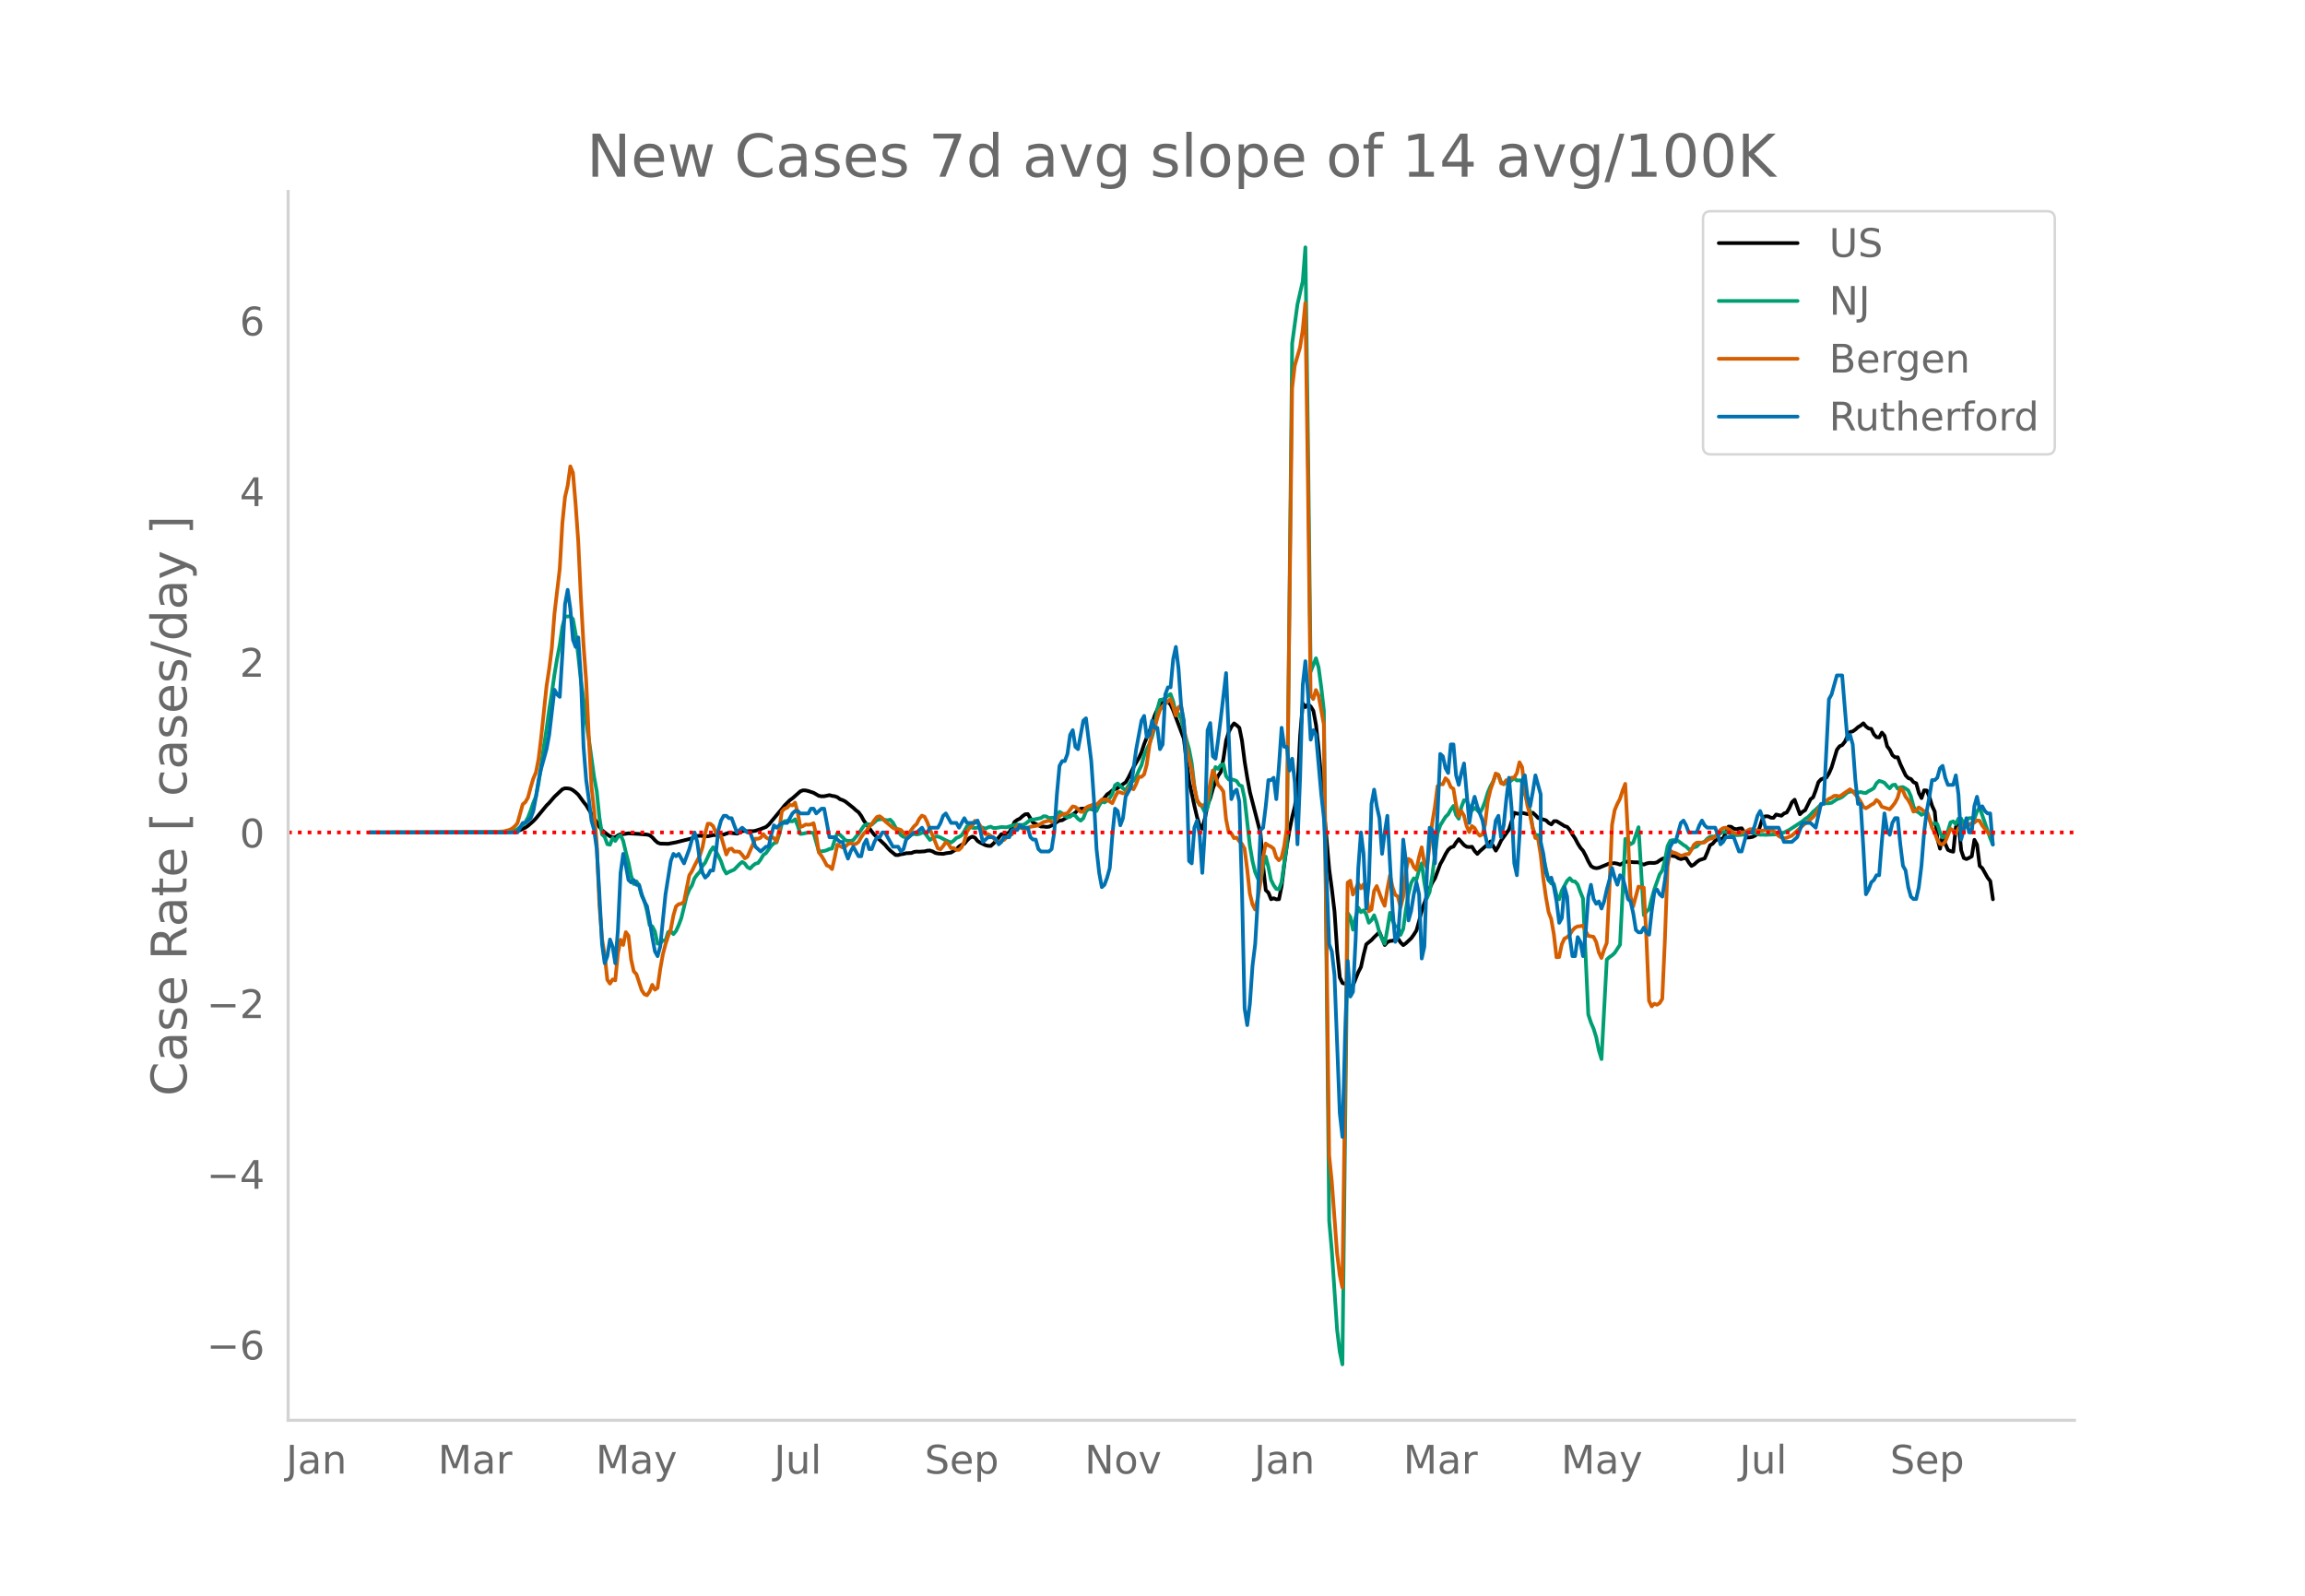 <svg height="864" viewBox="0 0 936 648" width="1248" xmlns="http://www.w3.org/2000/svg" xmlns:xlink="http://www.w3.org/1999/xlink"><defs><style>*{stroke-linecap:butt;stroke-linejoin:round}</style></defs><g id="figure_1"><path d="M0 648h936V0H0z" style="fill:#fff" id="patch_1"/><g id="axes_1"><path d="M117 576.72h725.4V77.76H117z" style="fill:none" id="patch_2"/><path clip-path="url(#p7d89f81ee7)" d="m149.973 338.045 53.701-.139 5.37-.325 1.074-.177 1.074-.31 2.149-1.038 1.074-.725 2.148-1.897 1.074-1.119 4.296-5.229 1.074-1.062 2.148-2.495 3.222-3.033 1.074-.4 1.074.044 1.074.176 1.074.566 1.074.823 1.074.998 2.148 2.955 1.074 1.327 2.148 3.54 2.148 3.374 1.074 1.848 1.074 1.415 2.148 1.7 1.074.705 1.075.48 1.074-.067 1.074-.726 1.074-.499 1.074-.044 2.148-.325 4.296.258 3.222.263 1.074.263 1.074.84 1.074 1.195 1.074.96 1.074.398 3.222.08 3.222-.612 6.444-1.597 2.148-.997 1.075-.05 3.222.207 2.148-.47 2.148-.125 1.074-.137 1.074.02 2.148-.757 3.222.398 1.074-.392 1.074-.647 1.074-.045 1.074.122 1.074-.086 1.074.053 1.074-.178 2.148-.703 2.148-.845 1.074-.907 5.37-6.441 1.074-1.367 2.149-2.144 1.074-.774 3.222-2.853 1.074-.393 1.074.053 1.074.243 2.148.719 2.148 1.24 1.074.172 1.074-.019 2.148-.46 1.074.319 1.074.144 1.074.405 1.074.803 1.074.365 1.074.554 3.222 2.57 1.074.996 1.074.8 1.074 1.481 1.074 1.942 3.222 4.464 1.074 1.292 4.297 4.07 1.074 1.277 1.074 1.088 2.148 1.763 1.074.01 1.074-.331 1.074-.128 1.074-.295 2.148-.08 1.074-.442 1.074-.136 1.074.047 2.148-.147 1.074-.28 1.074-.047 1.074.358 1.074.625 1.074.232 2.148.15 1.074-.259 2.148-.298 2.148-1.33 1.074-1.117 1.074-.72 1.075-.389 1.074-1.336 1.074-1.042 1.074-.524 1.074.422 1.074 1.36 1.074.672 2.148 1.041 1.074.259 1.074.026 1.074-.964 1.074-1.133 2.148-2.667 2.148-.166 1.074-.62 1.074-1.93 1.074-2.299 1.074-.79 1.074-.518 1.074-.995 1.074-.768 1.074-.088 2.148 3.502 3.222 1.573 1.074-.003 1.074.155 1.074-.094 2.149-.95 1.074-1.01 1.074-.526 1.074-.144 2.148-1.279 1.074-.453 1.074-.623 1.074-.758 1.074-1.092 1.074-.46 1.074-.073 2.148.156 1.074-.025 1.074.364 1.074-.499 1.074-1.691 2.148-2.681 1.074-1.393 1.074-.704 1.074-.936 2.148-.928 2.148-1.574 1.074-.742 1.074-1.812 2.148-4.403 2.149-3.627 1.074-2.404 1.074-3.274 1.074-2.731 1.074-2.366 2.148-6.596 1.074-2.411 1.074-1.834 1.074-1.11 1.074-.38 1.074.195 1.074 1.208 1.074 2.392 4.296 11.394 2.148 17.336 2.148 9.987 1.074 4.553 1.074 3.425 1.074 1.311 1.074-4.42 1.074-5.337 1.074-2.67 1.074-3.856 1.074-2.909 1.074-2.32 1.074-1.588 1.074-5.507 1.075-7.228 1.074-3.475 1.074-2.118 1.074-1.363 1.074.787 1.074.991 1.074 5.265 1.074 8.463 1.074 6.614 1.074 5.82 4.296 16.67 1.074 13.526 1.074 9.604 1.074 1.022 1.074 2.64 1.074-.382 1.074.43 1.074-.06 1.074-5.423 1.074-8.835 1.074-7.67 1.074-6.259 1.074-5.262 1.074-4.287 1.074-7.412 1.074-21.401 1.074-12.99 1.074 1.525 1.074-1.15 1.074.94 1.075 1.738 1.074 5.718 1.074 9.996 4.296 48.751 1.074 7.966 1.074 9.114 1.074 16.17 1.074 10.58 1.074 2.236 1.074.322 1.074-.522 1.074 1.85 1.074-.723 2.148-5.39 1.074-2.043 1.074-4.998 1.074-4.208 2.148-1.76 1.074-1.167 2.148-2.043 2.148 5.241 1.074-1.182 1.074-.476 1.074-.074 1.074-.587 1.074-.334 1.075 1.648 1.074 1.048 1.074-.77 2.148-2.028 1.074-1.477 1.074-1.715 1.074-3.824 1.074-4.272 3.222-9 1.074-2.34 1.074-1.749 2.148-5.747 1.074-1.875 1.074-2.18 1.074-1.738 1.074-.96 1.074-.356 1.074-1.69 1.074-1.32 2.148 2.424 1.074.69 1.074.098 1.074-.12 1.074 1.745 1.074 1.168 1.074-1.143 2.148-1.873 2.149-2.049 2.148 3.745 1.074-1.796 1.074-2.313 3.222-4.49 2.148-6.787 1.074.315 1.074.146 1.074-.411 2.148.491 2.148-.55 1.074.985 1.074 1.142 3.222.949 1.074 1.07 1.074.582 1.074-1.319 1.074.012 3.222 1.993 1.074.346 1.074 1.269 1.074 1.855 1.075 1.57 1.074 2.061 1.074 1.702 1.074 1.239 1.074 2.005 1.074 2.303 1.074 1.877 1.074.659 1.074.211 1.074-.168 4.296-1.772 2.148-.098 1.074.223 1.074.387 2.148-1.175 1.074-.037 2.148.216 2.148.038 1.074.626 1.074.281 1.074-.44 1.074-.24 2.148.025 1.074-.275 1.074-.784 1.074-.63 1.075-.308 1.074-.604 1.074-.372 2.148.315 1.074.746 1.074.37 1.074-.327 1.074-.038 1.074 1.805 1.074 1.316 1.074-.587 1.074-1.012 1.074-.763 2.148-.715 1.074-2.479 1.074-2.822 1.074-.643 1.074-1.246 1.074-.74 1.074.095 1.074-.266 2.148-4.788 1.074.055 1.074.79 1.074.213 1.074-.274 1.074-.108 1.074 1.745 1.074 2.003 1.074-.042 1.075-.184 1.074-.502 1.074-.726 2.148-6.764 1.074-.404 1.074.03 1.074.545 1.074.066 1.074-1.351 2.148.496 1.074-.926 1.074-.386 1.074-1.814 1.074-2.372 1.074-1.014 2.148 5.907 1.074-1.018 1.074-.654 2.148-4.414 1.074-.823 1.074-2.839 1.074-3.294 1.074-1.148 1.074-.408 1.074-.285 1.074-1.72 1.074-2.484 2.148-7.115 1.075-1.408 1.074-.485 1.074-1.34 1.074-2.35 1.074-1.617 1.074-.261 1.074-.756 1.074-.976 1.074-.627 1.074-.915 1.074 1.31 1.074.8 1.074.162 1.074 2.242 1.074 1.13 1.074.093 1.074-1.962 1.074 1.27 1.074 4.29 1.074 1.4 1.074 2.214 1.074.878 1.074-.04 1.074 2.817 2.148 4.553 1.074 1.112 1.074.348 1.074 1.324 1.074.43 1.074 3.918 1.074 2.084 1.074-3.171 1.075.112 1.074 2.68 1.074 3.525 1.074 2.331 1.074 11.02 1.074 4.046 1.074-5.487 1.074 3.57 1.074 2.402 1.074.51 1.074.238 1.074-10.094 1.074-1.903 1.074 11.45 1.074 3.107 1.074.431 1.074-.488 1.074-.623 1.074-6.715 1.074 1.999 1.074 8.594 1.074.961 2.148 3.83 1.074 1.364 1.074 7.4h0" style="fill:none;stroke:#000;stroke-linecap:round;stroke-width:1.5" id="line2d_1"/><path clip-path="url(#p7d89f81ee7)" d="m149.973 338.04 53.701-.098 3.222-.227 1.074-.187 1.074-.32 1.074-.474 2.148-1.772 1.075-1.1 1.074-1.927 1.074-2.787 1.074-3.15 1.074-2.579 1.074-5.418 2.148-14.994 1.074-6.961 1.074-7.783 1.074-6.744 1.074-7.607 1.074-6.45 1.074-5.523 1.074-7.427 1.074-4.138 2.148-.113 1.074 1.152 1.074 6.005 1.074 8.844 1.074 10.066 1.074 7.745 1.074 9.031 1.074 6.939 2.148 15.472 1.074 5.834 1.074 10.564 1.074 6.92 1.074.998 1.074 2.964 1.074.229 1.075-2.771 1.074 1.228 1.074-1.674 1.074-.709 1.074 2.365 1.074 4.64 1.074 4.144 1.074 5.35 1.074 3.367 1.074-1.1 1.074 1.713 1.074 4.112 1.074 2.152 1.074 4.116 1.074 5.699 1.074.51 1.074 2.081 1.074 4.945 1.074-.058 1.074-1.254 1.074.046 1.074-3.434 1.074-.37 1.074 1.186 1.074-1.272 1.074-2.394 1.074-2.86 2.148-8.862 1.074-2.661 1.074-1.716 1.074-2.95 1.074-1.453 1.075-1.133 1.074-2.353 1.074-1.34 2.148-4.659 1.074-1.622 1.074 1.529 1.074 1.946 1.074 2.251 1.074 3.114 1.074 1.837 1.074-.643 2.148-.95 2.148-2.237 1.074-.882 1.074.689 1.074 1.463 1.074.551 1.074-1.138 1.074-.842 1.074-.273 1.074-1.447 1.074-1.837 1.074-.733 2.148-2.967 1.074-1.026 1.074-.354 1.074-3.185 1.074-4.385 1.074-1.043 1.075-.125 2.148.19 1.074-.851 1.074 2.56 1.074 3.394 1.074-.124 2.148-.456 2.148.14 2.148 7.61 2.148-.24 1.074-.332 1.074-.494 1.074-.169 1.074-3.493 1.074-2.815 1.074.749 1.074.995 1.074 1.18 1.074.27 1.074.035 1.074-.342 2.148-2.588 2.148-3.177 1.074-.633 1.074-.034 1.074.154 2.149-1.94 1.074-.218 1.074-.09 1.074.335 1.074.125 1.074-.229 1.074 1.169 1.074 1.968 2.148 3.09 1.074.75 1.074.157 2.148-1.276 1.074-.063 1.074.185 1.074-.184 1.074-.503 1.074.05 2.148 2.868 2.148-1.326 1.074-.061 1.074.394 2.148 1.166 2.148.894 1.074-.764 1.074-1.083 1.074-.42 1.074-.683 1.075-1.65 1.074-1.987 1.074-.19 1.074.776 1.074.09 2.148-.252 1.074.114 1.074.406 1.074-.52 1.074-.292 1.074.555 1.074-.018 2.148-.364 2.148.091 3.222-.997 1.074-.08 2.148.138 1.074-.4 2.148-1.688 1.074-.072 3.222-.673 1.074-.724 1.074.085 1.074.665 1.075-.153 1.074.068 1.074-.94 1.074-1.499 1.074.613 1.074.98 1.074.655 1.074-.24 1.074-.913 1.074.492 1.074 1.242 1.074.744 1.074-.933 1.074-2.721 1.074-1.19 1.074-.233 1.074.404 1.074.762 1.074-2.325 1.074-1.566 1.074.408 1.074-.729 1.074-1.015 1.074-1.841 1.074-3.386 1.074-.737 2.148 2.005 1.074.784 2.148-3.507 1.074-.34 1.074-1.62 1.075-2.549 1.074-2.153 1.074-3.902 1.074-2.54 1.074-2.237 1.074-2.88 1.074-3.985 1.074-7.182 1.074-3.822 1.074-.16 1.074-.574 1.074-.983 1.074-.641 1.074 2.944 1.074 4.703 1.074.335 1.074 2.054 1.074 4.62 2.148 7.687 1.074 5.544 1.074 9.3 1.074 6.38 1.074.936 1.074 1.32 1.074 2.22 1.074-1.93 1.074-5.065 1.074-7.897 1.074-3.527 1.074.733 1.074-1.545 1.074-.38 1.075 4.869 1.074 1.391 1.074-.072 1.074.241 1.074.428 1.074 1.686 1.074.38 1.074 4.99 2.148 19.177 1.074 6.31 1.074 4.445 1.074 2.557 1.074 1.852 1.074-6.567 1.074-4.118 1.074 4.154 1.074 5.257 1.074 2.185 1.074 1.523 1.074.143 1.074-2.89 2.148-15.22 2.148-203.525 2.148-15.837 2.148-9.43 1.074-13.781 1.074 80.61 1.074 91.681 2.149-5.42 1.074 3.734 1.074 8.004 1.074 9.523 2.148 207.19 1.074 12.22 2.148 32.07 1.074 8.83 1.074 5.158 2.148-183.279 1.074 1.648 1.074 5.116 1.074-5.03 1.074-3.941 1.074 1.863 1.074-.76 1.074 1.614 1.074 3.437 1.074-1.049 1.074-1.978 1.074 2.997 1.074 3.991 1.074 2.66 1.074 1.923 1.074-5.904 1.074-6.682 1.074 3.21 1.074 2.311 1.074.118 1.075 3.32 1.074-2.377 1.074-7.803 1.074-6.598 1.074-4.278 1.074-1.905 1.074.59 1.074-4.045 1.074-2.61 1.074 7.867 1.074 6.206 1.074-2.49 1.074-6.626 2.148-17.138 1.074-3.243 2.148-3.465 1.074-1.021 1.074-1.953 1.074-1.46 1.074 3.637 1.074 1.557 1.074-4.751 1.074-2.781 1.074-.034 1.074 2.82 1.074 1.356 1.074-1.011 1.074.922 1.074 1.146 1.074-1.998 1.074-2.761 1.075-3.587 1.074-2.494 1.074-1.915 1.074-2.812 1.074.101 1.074 2.884 1.074.916 1.074-.6 1.074-.176 2.148-1.724 1.074.967 1.074-.081 1.074.477 1.074 4.994 2.148 7.258 1.074 6.7 1.074 2.902 1.074-.082 4.296 18.367 1.074 1.3 1.074.155 1.074 4.634 1.074 1.632 1.074-3.587 2.148-3.927 1.074-1.081 1.074 1.224 1.075.145 1.074 1.24 1.074 2.994 1.074 2.655 2.148 47.103 1.074 3.27 1.074 2.505 1.074 3.457 1.074 5.339 1.074 3.533 2.148-40.405 1.074-.997 1.074-.723 1.074-1.023 2.148-3.29 2.148-42.96 1.074.811 1.074 1.35 1.074-.665 2.148-6.248 2.148 35.737 1.074-1.481 1.074-1.003 1.074-4.345 1.074-3.762 2.148-6.048 1.074-1.536 1.075-4.342 1.074-5.597 1.074-2.142 1.074-.276 2.148.378 2.148 1.614 1.074.65 1.074 1.09 1.074-.137 1.074-.602 1.074-.374 1.074-1.095 1.074-.503 1.074-.374 1.074-1.185 1.074-.758 1.074-.133 1.074.037 1.074-.424 1.074-1.007 1.074-.458 1.074.052 2.148.695 2.148.563 2.148-.131 1.074-.15 1.074-.477 1.074-.29 1.075.017 1.074.157 1.074.466 1.074.243 1.074-.038 1.074.074 4.296-.205 1.074-.363 2.148-.36 2.148-1.085 5.37-3.503 1.074-.931 1.074-.68 1.074-1.038 1.074-1.214 1.074-.862 2.148-2.055 1.074-.374 1.074-.153 1.074-.014 1.074-.187 2.148-1.42 1.075-.391 1.074-.538 2.148-1.853 1.074-.342 1.074-.074 2.148.482 1.074-.235 1.074.304 1.074.092 1.074-.77 1.074-.526 1.074-.687 1.074-1.974 1.074-.95 1.074.281 1.074.48 1.074 1.23 1.074 1.019 1.074-1.29 1.074-.21 1.074 1.647 1.074-.541 1.074-.114 1.074.598 1.074.748 1.074 2.393 1.074 4.17 1.074 1.899 1.074.525 1.074.956 1.074-.514 1.075-.993 1.074 3.25 1.074 2.454 1.074-.812 1.074.377 1.074 3.358 1.074 2.052 1.074-.826 1.074-1.818 1.074-3.477 1.074-.404 1.074 1.109 1.074-2.236 1.074-.04 1.074 2.256 1.074-1.646 1.074-.76 1.074-.027 1.074.333 1.074-3.058 1.074-1.516 3.222 9.267 1.074 3.12 1.074 2.669h0" style="fill:none;stroke:#009e73;stroke-linecap:round;stroke-width:1.5" id="line2d_2"/><path clip-path="url(#p7d89f81ee7)" d="m149.973 338.04 47.257-.095 4.296-.133 3.222-.247 2.148-.588 1.074-.53 1.074-.93 1.074-1.233 2.148-7.7 1.075-.872 1.074-1.878 1.074-4.077 1.074-3.585 1.074-2.522 1.074-5.462 1.074-8.97 2.148-20.578 1.074-6.998 1.074-8.478 1.074-13.958 2.148-18.226 1.074-18.624 1.074-10.564 1.074-4.57 1.074-7.852 1.074 2.617 1.074 12.745 1.074 15.077 1.074 22.93 1.074 19.23 1.074 14.585 1.074 22.758 1.074 20.065 1.074 9.71 1.074 13.75 1.074 24.542 1.074 13.977 1.074 6.449 1.074 10.07 1.074 1.536 1.075-1.706 1.074.379 1.074-10.943 1.074-5.52 1.074 2.087 1.074-5.177 1.074 1.46 1.074 9.615 1.074 4.818 1.074 1.137 2.148 6.506 1.074 1.63 1.074.437 1.074-1.517 1.074-2.712 1.074 1.972 1.074-.74 1.074-7.548 1.074-6.03 1.074-4.116 1.074-3.3 1.074-2.826 1.074-5.614 1.074-3.66 1.074-.892 1.074-.19 1.074-.777 2.148-10.753 1.074-1.67 1.074-2.275 2.149-4.078 1.074-3.394 1.074-5.576 1.074-3.964 1.074.057 1.074.91 1.074 2.485 1.074 1.84 1.074-.285 2.148 7.491 1.074-2.124 1.074-.284 1.074 1.232 1.074-.038 1.074.152 1.074 1.195 1.074 1.441 1.074-.645 3.222-7.34 1.074.02 1.074-.417 1.074-1.442 1.074 1.328 1.074.607 1.074-.816 1.074.455 1.074 1.423 1.074-4.59 1.074-7.624 1.074-1.119 1.075-.398 1.074-1.176 1.074.228 1.074-1.12 1.074 4.06 1.074 5.84 1.074-.36 1.074-.664 1.074.095 1.074-.114 1.074-.512 1.074 4.855 1.074 7.018 1.074 1.384 1.074 1.82 1.074 2.05 1.074.473 1.074 1.043 1.074-4.646 1.074-5.273 2.148 1.138 1.074-.341 1.074-1.024 1.074-.398 1.074.379 1.074-.057 1.074-.797 1.074-1.877 1.074-1.555 1.074-1.1 1.074-1.67 1.074-1.023 1.074-1.612 1.075-1.328 1.074-.285 1.074.778 1.074 1.195 3.222 2.693 1.074.569 1.074-.019 1.074.322 2.148 2.2 1.074-.569 1.074-1.63 1.074-1.423 1.074-.986 1.074-2.143 1.074-1.233 1.074.474 1.074 2.124 1.074 2.997 1.074 2.37 2.148 5.33 1.074.398 1.074-1.29 1.074-1.63 1.074.777 1.074 1.65 1.074-.038 1.074.74 1.074-.02 1.074-1.024 1.075-2.294 1.074-3.926 1.074-1.707 1.074-.872 1.074-1.935 1.074.247 1.074 1.706 1.074 2.106 1.074 1.346 1.074.02 1.074.644 1.074.853 1.074 1.176 1.074.588 1.074-.664 1.074-.246 2.148-2.03 1.074-.208 1.074-1.935 1.074-1.479 2.148 1.005 1.074.171 2.148-.872 2.148-.36 1.074-.266 2.148-1.309 2.148-.607 1.075.455 1.074.19 2.148-2.465 1.074-.645 1.074-.285 1.074-.151 2.148-2.845 1.074.227 1.074.854 1.074 1.1 1.074-.02 1.074-1.63 1.074-.588 1.074-.342 1.074-.512 1.074.323 2.148-2.181 2.148-.114 1.074.891 1.074.664 1.074-2.446 1.074-2.03 1.074.076 1.074.398 1.074-.018 1.074-1.821 1.074-.607 1.074.815 1.074-2.143 1.075-2.882 1.074-.02 1.074-.948 1.074-3.944 1.074-7.606 1.074-5.5 1.074-1.687 1.074-4.21 1.074-3.244 1.074-1.555 3.222-2.902 1.074 3.035 1.074 3.66 1.074-3.319 1.074-.796 1.074 7.055 1.074 9.862 1.074 4.95 1.074 4.134 1.074 7.245 1.074 4.78 1.074 2.389 1.074.208 1.074-.17 1.074-2.428 1.074-6.145 1.074-5.443 1.074 2.295 1.074 3.566 1.074 1.119 1.074 1.574 1.075 11.113 1.074 5.425 1.074.398 1.074 1.953 1.074-.19 1.074 1.442 1.074 1.119 1.074 1.896 1.074 8.307 1.074 9.9 1.074 4.438 1.074 2.086 1.074-4.532 1.074-6.202 1.074-10.298 1.074-5.747 1.074.74 1.074.493 1.074.853 1.074 3.49 1.074 1.214 1.074-1.1 1.074-4.514 1.074-7.358 2.148-178.692 1.074-9.199 2.148-7.396 1.074-7.017 1.074-11.02 1.074 73.681 1.074 85.648 1.075 1.48 1.074-3.623 1.074 2.238 2.148 11.72 2.148 174.937 1.074 10.602 2.148 29.055 1.074 8.933 1.074 5.082 1.074-77.568 1.074-86.786 1.074-.815 1.074 5.651 2.148-4.532 1.074 1.991 1.074-1.593 1.074 3.622 1.074 7.302 1.074-.74 1.074-7.529 1.074-1.991 2.148 5.69 1.074 2.332 1.074-6.695 1.074-5.632 1.074 4.798 1.074 3.091 1.074.664 1.075 4.362 1.074-4.305 1.074-10.26 1.074-5.064 1.074.664 1.074 2.56 1.074 1.233 1.074-5.235 1.074-3.926 1.074 6.316 1.074 1.859 2.148-18.15 1.074-6.43 1.074-8.401 1.074-.873 1.074.095 1.074-2.484 1.074 1.043 1.074 2.56 1.074.683 1.074 6.486 1.074 4.647 1.074-2.049 1.074 1.783 1.074 4.21 1.074 2.504 1.074-2.447 1.074.797 1.074 1.915 1.074 1.214 1.074-.569 1.074-4.115 1.075-9.37 1.074-4.513 1.074-3.091 1.074-3.604 1.074.55 1.074 3.395 1.074.303 1.074-1.517 1.074.209 1.074-1.214 1.074-.076 1.074-1.783 1.074-4.419 1.074 2.01 1.074 9.313 1.074 6.24 1.074 3.906 1.074 5.235 1.074 4.02 1.074.228 1.074 6.486 1.074 9.654 1.074 7.624 1.074 6.087 1.074 2.864 1.074 6.183 1.074 9.312 1.074-.076 1.074-5.158 1.074-2.333 1.074-.55 1.074-1.024 1.074-1.707 1.075-1.138 1.074-.531 1.074-.095 1.074-.247 2.148 4.173 2.148.398 1.074 2.067 1.074 4.249 1.074 2.275 1.074-3.394 1.074-2.693 1.074-21.697 1.074-26.286 1.074-5.955 1.074-2.541 1.074-2.049 1.074-3.394 1.074-2.694 1.074 19.971 1.074 25.698 1.074 4.097 2.148-8.023 1.074.323 1.074.057 1.074 20.463 1.074 25.547 1.074 2.238 1.074-1.081 1.074.417 1.074-.664 1.074-1.726 1.075-23.934 1.074-29.852 1.074-6.41 1.074.702 1.074.284 2.148 1.081 1.074-.208 1.074-.418 1.074-.057 1.074-1.63 1.074-2.163 1.074-.815 1.074-.057 1.074.095 1.074-.17 1.074-.892 1.074-.588 1.074-.152 1.074-.702 2.148-2.712 1.074-.74 1.074-.189 1.074.588 1.074.872 1.074.55 1.074.38 1.074-.038 1.074-.436 1.074-.095 1.074-.474 1.074-.664 1.075-.057 2.148.55 1.074.095 1.074-.076 1.074-.247 3.222.266 1.074.967 1.074 1.195 1.074.588 1.074.322 1.074-.133 2.148-.91 3.222-2.977 2.148-1.935 1.074-.702 2.148-1.896 1.074-1.29 2.148-3.68 3.222-2.446 1.074-.474 1.074-.758 1.074-.038 1.075.322 4.296-2.94 1.074.797 2.148 2.503 1.074 1.631 1.074 2.106 1.074.663 1.074-.625 1.074-.76 1.074-.568 1.074-1.404 1.074.778 1.074 1.935 3.222 1.08 1.074-1.232 1.074-1.404 1.074-2.029 1.074-3.83 1.074.853 1.074 2.484 1.074 1.347 1.074 1.99 1.074 2.75 1.074-.435 1.074-1.271 1.074.683 1.074.91 1.075-.17 1.074 3.129 1.074 3.565 1.074 2.105 1.074 2.77 1.074 1.782 1.074.285 1.074-1.12 2.148-5.272 1.074.683 1.074 1.195 1.074-2.049 1.074-1.479 1.074 1.442 3.222-2.087 1.074-.17 1.074-.93 1.074.133 1.074 1.916 2.148 2.712 1.074 1.043 1.074-.02h0" style="fill:none;stroke:#d55e00;stroke-linecap:round;stroke-width:1.5" id="line2d_3"/><path clip-path="url(#p7d89f81ee7)" d="M149.973 338.04h60.145l2.148-3.864h1.075l2.148-1.932 1.074-2.898 1.074-5.796 1.074-6.761 1.074-4.83 2.148-7.727 1.074-5.796 2.148-18.353 1.074 1.932 1.074.966 1.074-17.387 1.074-20.285 1.074-5.795 1.074 7.727 1.074 12.557 1.074 2.898 1.074-3.864 1.074 16.421 1.074 28.013 1.074 13.523 1.074 7.727 1.074 8.694 1.074 3.863 1.074 7.728 1.074 18.353 1.074 20.285 1.074 7.727 1.074-2.898 1.074-6.761 1.075 2.897 1.074 6.762 1.074-13.523 1.074-23.183 1.074-7.727 1.074 4.83 1.074 5.795 1.074.966 1.074-.966 1.074 1.932h1.074l1.074 3.864 1.074 2.898 1.074 1.932 1.074 5.795 1.074 6.762 1.074 5.795 1.074 1.932 1.074-3.864 2.148-21.25 2.148-13.523 1.074-2.898 1.074.966 1.074-.966 2.148 3.864 2.148-5.796 1.074-3.864 1.074-2.898 1.074 3.864 1.075 7.728 1.074 4.83 1.074 1.931 1.074-.966 1.074-1.932h1.074l1.074-6.761 1.074-9.66 1.074-3.863 1.074-1.932h1.074l1.074.966h1.074l2.148 5.795 2.148-1.931 2.148 1.931h1.074l2.148 5.796 2.148 1.932 2.148-1.932h1.074l1.074-4.83 1.074-3.863 1.074.966 2.148-1.932h2.149l2.148-3.864 1.074-.966h1.074l1.074.966h3.222l1.074-1.932h1.074l1.074 1.932 2.148-1.932h1.074l2.148 11.591h2.148l2.148 1.932h1.074l1.074 3.864 1.074 2.898 1.074-2.898 1.074-1.932 2.148 3.864h1.074l1.074-4.83 1.074-1.932 1.074 3.864h1.074l1.074-2.898 1.075-1.932h1.074l1.074-1.932h1.074l3.222 5.796h2.148l1.074 1.932 1.074-.966 1.074-3.864 3.222-2.898h1.074l2.148-1.931 1.074 1.931h1.074l1.074-1.931h3.222l1.074-1.932 1.074-2.898 1.074-.966 2.148 3.864h2.148l1.074 1.932 2.149-3.864 1.074 1.932h3.222l1.074-.966 1.074 3.863 1.074 4.83 2.148-1.932h2.148l1.074.966 1.074 1.932 1.074-.966 1.074-1.932h2.148l1.074-2.898h2.148l1.074-1.931 1.074.966h2.148l1.074 3.863 1.074.966h1.074l1.074 3.864 1.074.966h3.222l1.075-.966 1.074-6.762 1.074-15.455 1.074-11.59 1.074-1.933h1.074l1.074-2.898 1.074-7.727 1.074-1.932 1.074 6.762 1.074.966 2.148-11.592 1.074-.966 2.148 17.387 1.074 15.455 1.074 20.285 1.074 9.66 1.074 5.795 1.074-.966 1.074-2.898 1.074-3.863 1.074-13.524 1.074-10.625 1.074.966 1.074 5.796 1.074-2.898 1.074-8.694 2.148-3.863 2.148-15.455 2.149-11.592 1.074-1.932 1.074 8.694 1.074-.966 1.074-5.796 1.074 2.898h1.074l1.074 8.694 1.074-1.932 1.074-20.285 1.074-2.898h1.074l1.074-11.591 1.074-4.83 1.074 8.694 1.074 15.455 1.074 5.795 1.074 20.285 1.074 36.706 1.074.966 1.074-14.49 1.074-2.897 1.074 5.795 1.074 15.455 1.074-17.387 1.074-40.569 1.074-2.898 1.074 13.523 1.074.966 1.074-7.727 1.074-8.694 2.149-18.352 2.148 51.194 1.074-2.898 1.074-.965 1.074 4.83 1.074 35.739 1.074 48.297 1.074 6.761 1.074-8.693 1.074-15.455 1.074-8.693 1.074-18.353 1.074-28.013 1.074-.965 1.074-8.694 1.074-10.625h1.074l1.074-.966 1.074 8.693 1.074-13.523 1.074-15.455 1.074 7.728h1.074l1.074 9.659 1.074-4.83 1.074 9.66 1.074 25.114 1.074-27.046 1.074-37.672 1.074-9.66 1.074 13.524 1.074 18.353 1.075-3.864 1.074 1.932 2.148 24.148 1.074 9.66 1.074 24.148 1.074 27.047 1.074 2.897 1.074 9.66 2.148 56.024 1.074 9.66 1.074-40.57 1.074-30.91 1.074 14.49 1.074-1.933 1.074-21.25 1.074-28.978 1.074-14.49 1.074 8.694 1.074 22.216 1.074-10.625 1.074-31.876 1.074-5.795 1.074 6.761 1.074 4.83 1.074 14.489 1.074-8.694 1.074-6.761 2.148 38.637 1.074 12.558 1.074-1.932 1.075-14.49 1.074-25.114 1.074 8.694 1.074 24.148 1.074-3.864 1.074-6.761 1.074-4.83 1.074 4.83 1.074 26.08 1.074-4.83 1.074-30.91 1.074-17.386 1.074.965 1.074 13.524 1.074-20.285 1.074-24.149 1.074.966 1.074 4.83 1.074 1.932 1.074-11.591h1.074l1.074 12.557 1.074 3.864 1.074-4.83 1.074-3.864 2.148 24.149 1.074-6.762 1.074-3.864 1.074 3.864 2.148 5.796 1.074 5.795 1.075 4.83h1.074l1.074-2.898 1.074-7.727 1.074-1.932 1.074 8.693 1.074-4.83 1.074-10.625 1.074-8.693 1.074 12.557 1.074 22.217 1.074 4.83 1.074-16.422 1.074-22.216 1.074-1.932 1.074 8.693 1.074 3.864 1.074-5.796 1.074-6.761 2.148 7.727v19.32l1.074 4.829 1.074 7.727 1.074 2.898 1.074-.966 1.074 3.864 1.074 5.796 1.074 8.693 1.074-1.932 1.074-12.557 1.074 3.864 1.074 16.42 1.074 7.728h1.075l1.074-7.727 1.074 1.932 1.074 5.795 1.074-9.66 1.074-14.488 1.074-4.83 1.074 5.796 1.074 1.932 1.074-.966 1.074 2.897 1.074-2.897 1.074-4.83 1.074-3.864 1.074-4.83 1.074 3.864 1.074 2.898 1.074-3.864 1.074.966 1.074 3.864 1.074 4.83 1.074.966 1.074 4.83 1.074 6.76 1.074.967h1.074l1.074-1.932 1.074 1.932 1.074.966 1.074-9.66 1.074-7.727 1.074-.966 1.074 1.932 1.074.966 1.075-6.762 1.074-8.693 1.074-4.83 1.074-1.932h1.074l2.148-7.727 1.074-.966 1.074 1.932 1.074 2.897h3.222l1.074-2.897 1.074-1.932 1.074 1.932 1.074.966h3.222l1.074 2.897 1.074 3.864 1.074-.966 1.074-1.932h3.222l2.148 5.796h1.074l2.148-7.728h2.149l1.074-2.897 1.074-3.864 1.074-1.932 1.074 2.898 1.074 3.864h5.37l2.148 5.795h3.222l2.148-1.932 2.148-5.795h3.222l2.148 1.932 2.148-9.66h1.074l2.148-42.501 1.074-1.932 2.148-7.728h2.149l2.148 26.08 1.074-1.931 1.074 3.864 1.074 14.489 1.074 9.66h1.074l1.074 17.386 1.074 19.319 1.074-1.932 1.074-2.898 1.074-.966 1.074-1.932h1.074l1.074-13.523 1.074-11.591 1.074 6.761 1.074 1.932 1.074-4.83 1.074-1.931h1.074l1.074 10.625 1.074 8.694 1.074 1.931 1.074 6.762 1.074 3.864 1.074.966h1.074l1.074-4.83 1.074-8.693 1.074-13.524 1.075-8.693 1.074-5.796 1.074-6.761h1.074l1.074-.966 1.074-3.864 1.074-.966 1.074 4.83 1.074 2.898h2.148l1.074-3.864 1.074 7.727 1.074 18.353 1.074-3.864 1.074-4.83 1.074 5.796h1.074l1.074-10.625 1.074-3.864 1.074 4.83 1.074-.966 1.074 1.932 1.074.966h1.074l1.074 12.557h0" style="fill:none;stroke:#0072b2;stroke-linecap:round;stroke-width:1.5" id="line2d_4"/><path clip-path="url(#p7d89f81ee7)" d="M117 338.04h725.4" style="fill:none;stroke:red;stroke-dasharray:1.5,2.475;stroke-dashoffset:0;stroke-width:1.5" id="line2d_5"/><path d="M117 576.72V77.76" style="fill:none;stroke:#d3d3d3;stroke-linecap:square;stroke-linejoin:miter;stroke-width:1.25" id="patch_3"/><path d="M117 576.72h725.4" style="fill:none;stroke:#d3d3d3;stroke-linecap:square;stroke-linejoin:miter;stroke-width:1.25" id="patch_4"/><g id="matplotlib.axis_1"><g id="xtick_1"><g style="fill:#696969" transform="matrix(.16 0 0 -.16 116.16 598.378)" id="text_1"><defs><path d="M9.813 72.906h9.859V5.078q0-13.187-5-19.14-5-5.954-16.094-5.954h-3.75v8.297h3.078q6.531 0 9.219 3.672Q9.813-4.39 9.813 5.078z" id="DejaVuSans-74"/><path d="M34.281 27.484q-10.89 0-15.093-2.484-4.204-2.484-4.204-8.5 0-4.781 3.157-7.594 3.156-2.797 8.562-2.797 7.485 0 12 5.297 4.516 5.297 4.516 14.078v2zm17.922 3.72V0H43.22v8.297Q40.14 3.328 35.547.953q-4.594-2.375-11.234-2.375-8.391 0-13.36 4.719Q6 8.016 6 15.922q0 9.219 6.172 13.906 6.187 4.688 18.437 4.688h12.61v.89q0 6.203-4.078 9.594-4.078 3.39-11.453 3.39-4.688 0-9.141-1.124-4.438-1.125-8.531-3.375v8.312q4.921 1.906 9.562 2.844 4.64.953 9.031.953 11.875 0 17.735-6.156 5.86-6.14 5.86-18.64z" id="DejaVuSans-97"/><path d="M54.89 33.016V0h-8.984v32.719q0 7.765-3.031 11.61-3.031 3.858-9.078 3.858-7.281 0-11.484-4.64-4.204-4.625-4.204-12.64V0H9.08v54.688h9.03v-8.5q3.235 4.937 7.594 7.374Q30.078 56 35.797 56q9.422 0 14.25-5.828 4.844-5.828 4.844-17.156z" id="DejaVuSans-110"/></defs><use xlink:href="#DejaVuSans-74"/><use x="29.492" xlink:href="#DejaVuSans-97"/><use x="90.771" xlink:href="#DejaVuSans-110"/></g></g><g id="xtick_2"><g style="fill:#696969" transform="matrix(.16 0 0 -.16 177.84 598.378)" id="text_2"><defs><path d="M9.813 72.906h14.703l18.593-49.61 18.703 49.61h14.704V0H66.89v64.016l-18.797-50h-9.907l-18.796 50V0H9.813z" id="DejaVuSans-77"/><path d="M41.11 46.297q-1.516.875-3.297 1.281Q36.03 48 33.89 48q-7.625 0-11.703-4.953-4.079-4.953-4.079-14.234V0H9.08v54.688h9.03v-8.5q2.844 4.984 7.375 7.39Q30.031 56 36.531 56q.922 0 2.047-.125 1.125-.11 2.484-.36z" id="DejaVuSans-114"/></defs><use xlink:href="#DejaVuSans-77"/><use x="86.279" xlink:href="#DejaVuSans-97"/><use x="147.559" xlink:href="#DejaVuSans-114"/></g></g><g id="xtick_3"><g style="fill:#696969" transform="matrix(.16 0 0 -.16 241.91 598.378)" id="text_3"><defs><path d="M32.172-5.078q-3.797-9.766-7.422-12.735-3.61-2.984-9.656-2.984H7.906v7.516h5.282q3.703 0 5.75 1.765Q21-9.766 23.483-3.219l1.61 4.094-22.11 53.813H12.5l17.094-42.766 17.093 42.766h9.516z" id="DejaVuSans-121"/></defs><use xlink:href="#DejaVuSans-77"/><use x="86.279" xlink:href="#DejaVuSans-97"/><use x="147.559" xlink:href="#DejaVuSans-121"/></g></g><g id="xtick_4"><g style="fill:#696969" transform="matrix(.16 0 0 -.16 314.313 598.378)" id="text_4"><defs><path d="M8.5 21.578v33.11h8.984V21.922q0-7.766 3.016-11.656 3.031-3.875 9.094-3.875 7.265 0 11.484 4.64 4.234 4.64 4.234 12.656v31h8.985V0h-8.984v8.406Q42.047 3.422 37.718 1q-4.313-2.422-10.032-2.422-9.421 0-14.312 5.86Q8.5 10.296 8.5 21.578zM31.11 56z" id="DejaVuSans-117"/><path d="M9.422 75.984h8.984V0H9.422z" id="DejaVuSans-108"/></defs><use xlink:href="#DejaVuSans-74"/><use x="29.492" xlink:href="#DejaVuSans-117"/><use x="92.871" xlink:href="#DejaVuSans-108"/></g></g><g id="xtick_5"><g style="fill:#696969" transform="matrix(.16 0 0 -.16 375.475 598.378)" id="text_5"><defs><path d="M53.516 70.516V60.89q-5.61 2.687-10.594 4-4.984 1.328-9.625 1.328-8.047 0-12.422-3.125t-4.375-8.89q0-4.845 2.906-7.313 2.907-2.453 11.016-3.97l5.953-1.218q11.031-2.11 16.281-7.406 5.25-5.297 5.25-14.172 0-10.61-7.11-16.078-7.093-5.469-20.812-5.469-5.172 0-11.015 1.172Q13.14.922 6.89 3.219v10.156q6-3.36 11.765-5.078 5.766-1.703 11.328-1.703 8.438 0 13.032 3.312 4.593 3.328 4.593 9.485 0 5.359-3.297 8.39-3.296 3.032-10.812 4.547L27.484 33.5q-11.03 2.188-15.968 6.875-4.922 4.688-4.922 13.047 0 9.672 6.812 15.234 6.813 5.563 18.766 5.563 5.14 0 10.453-.938 5.328-.922 10.89-2.765z" id="DejaVuSans-83"/><path d="M56.203 29.594v-4.39H14.891q.593-9.282 5.593-14.142 5-4.859 13.938-4.859 5.172 0 10.031 1.266 4.86 1.265 9.656 3.812v-8.5Q49.266.734 44.187-.344 39.11-1.422 33.892-1.422q-13.094 0-20.735 7.61-7.64 7.625-7.64 20.625 0 13.421 7.25 21.296Q20.016 56 32.328 56q11.031 0 17.453-7.11 6.422-7.093 6.422-19.296zm-8.984 2.64q-.094 7.36-4.125 11.75-4.032 4.407-10.672 4.407-7.516 0-12.031-4.25-4.516-4.25-5.203-11.97z" id="DejaVuSans-101"/><path d="M18.11 8.203v-29H9.077v75.484h9.031v-8.296q2.844 4.875 7.157 7.234Q29.594 56 35.594 56q9.968 0 16.187-7.906 6.235-7.907 6.235-20.797T51.78 6.484q-6.218-7.906-16.187-7.906-6 0-10.328 2.375-4.313 2.375-7.157 7.25zm30.578 19.094q0 9.906-4.079 15.547-4.078 5.64-11.203 5.64-7.14 0-11.218-5.64-4.079-5.64-4.079-15.547 0-9.906 4.078-15.547 4.079-5.64 11.22-5.64 7.124 0 11.202 5.64t4.078 15.547z" id="DejaVuSans-112"/></defs><use xlink:href="#DejaVuSans-83"/><use x="63.477" xlink:href="#DejaVuSans-101"/><use x="125" xlink:href="#DejaVuSans-112"/></g></g><g id="xtick_6"><g style="fill:#696969" transform="matrix(.16 0 0 -.16 440.456 598.378)" id="text_6"><defs><path d="M9.813 72.906h13.28l32.329-60.984v60.984h9.562V0h-13.28L19.39 60.984V0H9.813z" id="DejaVuSans-78"/><path d="M30.61 48.39q-7.22 0-11.422-5.64-4.204-5.64-4.204-15.453 0-9.813 4.172-15.453 4.188-5.64 11.453-5.64 7.188 0 11.375 5.655 4.203 5.672 4.203 15.438 0 9.719-4.203 15.406-4.187 5.688-11.375 5.688zm0 7.61q11.718 0 18.406-7.625 6.703-7.61 6.703-21.078 0-13.422-6.703-21.078-6.688-7.64-18.407-7.64-11.765 0-18.437 7.64-6.656 7.656-6.656 21.078 0 13.469 6.656 21.078Q18.844 56 30.609 56z" id="DejaVuSans-111"/><path d="M2.984 54.688H12.5L29.594 8.797l17.093 45.89h9.516L35.687 0H23.485z" id="DejaVuSans-118"/></defs><use xlink:href="#DejaVuSans-78"/><use x="74.805" xlink:href="#DejaVuSans-111"/><use x="135.986" xlink:href="#DejaVuSans-118"/></g></g><g id="xtick_7"><g style="fill:#696969" transform="matrix(.16 0 0 -.16 509.255 598.378)" id="text_7"><use xlink:href="#DejaVuSans-74"/><use x="29.492" xlink:href="#DejaVuSans-97"/><use x="90.771" xlink:href="#DejaVuSans-110"/></g></g><g id="xtick_8"><g style="fill:#696969" transform="matrix(.16 0 0 -.16 569.861 598.378)" id="text_8"><use xlink:href="#DejaVuSans-77"/><use x="86.279" xlink:href="#DejaVuSans-97"/><use x="147.559" xlink:href="#DejaVuSans-114"/></g></g><g id="xtick_9"><g style="fill:#696969" transform="matrix(.16 0 0 -.16 633.93 598.378)" id="text_9"><use xlink:href="#DejaVuSans-77"/><use x="86.279" xlink:href="#DejaVuSans-97"/><use x="147.559" xlink:href="#DejaVuSans-121"/></g></g><g id="xtick_10"><g style="fill:#696969" transform="matrix(.16 0 0 -.16 706.334 598.378)" id="text_10"><use xlink:href="#DejaVuSans-74"/><use x="29.492" xlink:href="#DejaVuSans-117"/><use x="92.871" xlink:href="#DejaVuSans-108"/></g></g><g id="xtick_11"><g style="fill:#696969" transform="matrix(.16 0 0 -.16 767.497 598.378)" id="text_11"><use xlink:href="#DejaVuSans-83"/><use x="63.477" xlink:href="#DejaVuSans-101"/><use x="125" xlink:href="#DejaVuSans-112"/></g></g></g><g id="matplotlib.axis_2"><g id="ytick_1"><g style="fill:#696969" transform="matrix(.16 0 0 -.16 83.912 552.03)" id="text_12"><defs><path d="M10.594 35.5h62.593v-8.297H10.594z" id="DejaVuSans-8722"/><path d="M33.016 40.375q-6.641 0-10.532-4.547-3.875-4.531-3.875-12.437 0-7.86 3.875-12.438 3.891-4.562 10.532-4.562 6.64 0 10.515 4.562 3.875 4.578 3.875 12.438 0 7.906-3.875 12.437-3.875 4.547-10.515 4.547zm19.578 30.922v-8.984q-3.719 1.75-7.5 2.671-3.782.938-7.5.938-9.766 0-14.922-6.594-5.14-6.594-5.875-19.922 2.875 4.25 7.219 6.516 4.359 2.266 9.578 2.266 10.984 0 17.36-6.672 6.374-6.657 6.374-18.125 0-11.235-6.64-18.032-6.641-6.78-17.672-6.78-12.657 0-19.344 9.687-6.688 9.703-6.688 28.109 0 17.281 8.204 27.563 8.203 10.28 22.015 10.28 3.719 0 7.5-.734t7.89-2.187z" id="DejaVuSans-54"/></defs><use xlink:href="#DejaVuSans-8722"/><use x="83.789" xlink:href="#DejaVuSans-54"/></g></g><g id="ytick_2"><g style="fill:#696969" transform="matrix(.16 0 0 -.16 83.912 482.726)" id="text_13"><defs><path d="M37.797 64.313 12.89 25.39h24.906zm-2.594 8.593H47.61V25.391h10.407v-8.203H47.609V0h-9.812v17.188H4.89v9.515z" id="DejaVuSans-52"/></defs><use xlink:href="#DejaVuSans-8722"/><use x="83.789" xlink:href="#DejaVuSans-52"/></g></g><g id="ytick_3"><g style="fill:#696969" transform="matrix(.16 0 0 -.16 83.912 413.422)" id="text_14"><defs><path d="M19.188 8.297h34.421V0H7.33v8.297q5.609 5.812 15.296 15.594 9.703 9.797 12.188 12.64 4.734 5.313 6.609 9 1.89 3.688 1.89 7.25 0 5.813-4.078 9.469-4.078 3.672-10.625 3.672-4.64 0-9.797-1.61-5.14-1.609-11-4.89v9.969Q13.767 71.78 18.938 73q5.188 1.219 9.485 1.219 11.328 0 18.062-5.672 6.735-5.656 6.735-15.125 0-4.5-1.688-8.531-1.672-4.016-6.125-9.485-1.218-1.422-7.765-8.187-6.532-6.766-18.453-18.922z" id="DejaVuSans-50"/></defs><use xlink:href="#DejaVuSans-8722"/><use x="83.789" xlink:href="#DejaVuSans-50"/></g></g><g id="ytick_4"><g style="fill:#696969" transform="matrix(.16 0 0 -.16 97.32 344.118)" id="text_15"><defs><path d="M31.781 66.406q-7.61 0-11.453-7.5Q16.5 51.422 16.5 36.375q0-14.984 3.828-22.484 3.844-7.5 11.453-7.5 7.672 0 11.5 7.5 3.844 7.5 3.844 22.484 0 15.047-3.844 22.531-3.828 7.5-11.5 7.5zm0 7.813q12.266 0 18.735-9.703 6.468-9.688 6.468-28.141 0-18.406-6.468-28.11-6.47-9.687-18.735-9.687-12.25 0-18.718 9.688-6.47 9.703-6.47 28.109 0 18.453 6.47 28.14Q19.53 74.22 31.78 74.22z" id="DejaVuSans-48"/></defs><use xlink:href="#DejaVuSans-48"/></g></g><g id="ytick_5"><use xlink:href="#DejaVuSans-50" style="fill:#696969" transform="matrix(.16 0 0 -.16 97.32 274.814)" id="text_16"/></g><g id="ytick_6"><use xlink:href="#DejaVuSans-52" style="fill:#696969" transform="matrix(.16 0 0 -.16 97.32 205.51)" id="text_17"/></g><g id="ytick_7"><use xlink:href="#DejaVuSans-54" style="fill:#696969" transform="matrix(.16 0 0 -.16 97.32 136.206)" id="text_18"/></g><g style="fill:#696969" transform="matrix(0 -.2 -.2 0 75.753 445.117)" id="text_19"><defs><path d="M64.406 67.281v-10.39q-4.984 4.64-10.625 6.922-5.64 2.296-11.984 2.296-12.5 0-19.14-7.64-6.641-7.64-6.641-22.094 0-14.406 6.64-22.047 6.64-7.64 19.14-7.64 6.345 0 11.985 2.296 5.64 2.297 10.625 6.938V5.609Q59.234 2.094 53.437.33q-5.78-1.75-12.218-1.75-16.563 0-26.094 10.124-9.516 10.14-9.516 27.672 0 17.578 9.516 27.703 9.531 10.14 26.094 10.14 6.531 0 12.312-1.734 5.797-1.734 10.875-5.203z" id="DejaVuSans-67"/><path d="M44.281 53.078v-8.5q-3.797 1.953-7.906 2.922-4.094.984-8.5.984-6.688 0-10.031-2.047-3.344-2.046-3.344-6.156 0-3.125 2.39-4.906 2.391-1.781 9.626-3.39l3.078-.688q9.562-2.047 13.593-5.781 4.032-3.735 4.032-10.422 0-7.625-6.032-12.078-6.03-4.438-16.578-4.438-4.39 0-9.156.86Q10.688.296 5.422 2v9.281q4.984-2.594 9.812-3.89 4.829-1.282 9.579-1.282 6.343 0 9.75 2.172 3.421 2.172 3.421 6.125 0 3.656-2.468 5.61-2.453 1.953-10.813 3.765l-3.125.735q-8.344 1.75-12.062 5.39-3.704 3.64-3.704 9.985 0 7.718 5.47 11.906Q16.75 56 26.811 56q4.97 0 9.36-.734 4.406-.72 8.11-2.188z" id="DejaVuSans-115"/><path d="M44.39 34.188q3.172-1.079 6.172-4.594 3-3.516 6.032-9.672L66.609 0H56l-9.313 18.703q-3.624 7.328-7.015 9.719-3.39 2.39-9.25 2.39h-10.75V0h-9.86v72.906h22.266q12.5 0 18.656-5.234 6.157-5.219 6.157-15.766 0-6.89-3.203-11.437-3.204-4.532-9.297-6.282zM19.673 64.797V38.922h12.406q7.125 0 10.766 3.297 3.64 3.297 3.64 9.687 0 6.39-3.64 9.64-3.64 3.25-10.766 3.25z" id="DejaVuSans-82"/><path d="M18.313 70.219V54.688h18.5v-6.985h-18.5V18.016q0-6.688 1.828-8.594 1.828-1.906 7.453-1.906h9.218V0h-9.218q-10.407 0-14.36 3.875-3.953 3.89-3.953 14.14v29.688H2.687v6.984h6.594V70.22z" id="DejaVuSans-116"/><path d="M8.594 75.984h20.703V69H17.578V-6.203h11.719v-6.984H8.594z" id="DejaVuSans-91"/><path d="M48.781 52.594v-8.407q-3.812 2.11-7.64 3.157-3.828 1.047-7.735 1.047-8.75 0-13.593-5.547-4.829-5.532-4.829-15.547 0-10.016 4.829-15.563 4.843-5.53 13.593-5.53 3.907 0 7.735 1.046 3.828 1.047 7.64 3.156V2.094Q45.016.344 40.984-.531q-4.015-.89-8.562-.89-12.36 0-19.64 7.765-7.266 7.765-7.266 20.953 0 13.375 7.343 21.031Q20.22 56 33.016 56q4.14 0 8.093-.86 3.953-.843 7.672-2.546z" id="DejaVuSans-99"/><path d="M25.39 72.906h8.297L8.297-9.28H0z" id="DejaVuSans-47"/><path d="M45.406 46.39v29.594h8.985V0h-8.985v8.203Q42.578 3.328 38.25.953q-4.313-2.375-10.375-2.375-9.906 0-16.14 7.906-6.22 7.922-6.22 20.813 0 12.89 6.22 20.797Q17.968 56 27.874 56q6.063 0 10.375-2.375 4.328-2.36 7.156-7.234zm-30.61-19.093q0-9.906 4.079-15.547 4.078-5.64 11.203-5.64 7.125 0 11.219 5.64 4.11 5.64 4.11 15.547 0 9.906-4.11 15.547-4.094 5.64-11.219 5.64-7.125 0-11.203-5.64-4.078-5.64-4.078-15.547z" id="DejaVuSans-100"/><path d="M30.422 75.984v-89.171H9.719v6.984H21.39V69H9.719v6.984z" id="DejaVuSans-93"/></defs><use xlink:href="#DejaVuSans-67"/><use x="69.824" xlink:href="#DejaVuSans-97"/><use x="131.104" xlink:href="#DejaVuSans-115"/><use x="183.203" xlink:href="#DejaVuSans-101"/><use x="244.727" xlink:href="#DejaVuSans-32"/><use x="276.514" xlink:href="#DejaVuSans-82"/><use x="343.746" xlink:href="#DejaVuSans-97"/><use x="405.025" xlink:href="#DejaVuSans-116"/><use x="444.234" xlink:href="#DejaVuSans-101"/><use x="505.758" xlink:href="#DejaVuSans-32"/><use x="537.545" xlink:href="#DejaVuSans-91"/><use x="576.559" xlink:href="#DejaVuSans-32"/><use x="608.346" xlink:href="#DejaVuSans-99"/><use x="663.326" xlink:href="#DejaVuSans-97"/><use x="724.605" xlink:href="#DejaVuSans-115"/><use x="776.705" xlink:href="#DejaVuSans-101"/><use x="838.229" xlink:href="#DejaVuSans-115"/><use x="890.328" xlink:href="#DejaVuSans-47"/><use x="924.02" xlink:href="#DejaVuSans-100"/><use x="987.496" xlink:href="#DejaVuSans-97"/><use x="1048.775" xlink:href="#DejaVuSans-121"/><use x="1107.955" xlink:href="#DejaVuSans-32"/><use x="1139.742" xlink:href="#DejaVuSans-93"/></g></g><g style="fill:#696969" transform="matrix(.24 0 0 -.24 238.224 71.76)" id="text_20"><defs><path d="M4.203 54.688h8.985l11.234-42.672 11.172 42.672h10.593l11.235-42.672 11.187 42.672h8.985L63.28 0H52.688L40.922 44.828 29.109 0H18.5z" id="DejaVuSans-119"/><path d="M8.203 72.906h46.875v-4.203L28.61 0H18.312L43.22 64.594H8.203z" id="DejaVuSans-55"/><path d="M45.406 27.984q0 9.766-4.031 15.125-4.016 5.375-11.297 5.375-7.219 0-11.25-5.375-4.031-5.359-4.031-15.125 0-9.718 4.031-15.093t11.25-5.375q7.281 0 11.297 5.375 4.031 5.375 4.031 15.093zm8.985-21.203q0-13.953-6.203-20.765Q42-20.797 29.203-20.797q-4.734 0-8.937.703-4.203.703-8.157 2.172v8.735q3.954-2.141 7.813-3.157 3.86-1.031 7.86-1.031 8.843 0 13.234 4.61 4.39 4.609 4.39 13.937v4.453q-2.781-4.844-7.125-7.234Q33.938 0 27.875 0 17.828 0 11.672 7.656q-6.156 7.672-6.156 20.328 0 12.688 6.156 20.344Q17.828 56 27.875 56q6.063 0 10.406-2.39 4.344-2.391 7.125-7.22v8.297h8.985z" id="DejaVuSans-103"/><path d="M37.11 75.984V68.5h-8.594q-4.828 0-6.72-1.953-1.874-1.953-1.874-7.031v-4.828h14.797v-6.985H19.922V0H10.89v47.703H2.297v6.984h8.594V58.5q0 9.125 4.25 13.297 4.25 4.187 13.468 4.187z" id="DejaVuSans-102"/><path d="M12.406 8.297h16.11v55.625l-17.532-3.516v8.985l17.438 3.515h9.86V8.296H54.39V0H12.406z" id="DejaVuSans-49"/><path d="M9.813 72.906h9.859V42.094L52.39 72.906h12.703L28.906 38.922 67.672 0H54.688L19.672 35.11V0h-9.86z" id="DejaVuSans-75"/></defs><use xlink:href="#DejaVuSans-78"/><use x="74.805" xlink:href="#DejaVuSans-101"/><use x="136.328" xlink:href="#DejaVuSans-119"/><use x="218.115" xlink:href="#DejaVuSans-32"/><use x="249.902" xlink:href="#DejaVuSans-67"/><use x="319.727" xlink:href="#DejaVuSans-97"/><use x="381.006" xlink:href="#DejaVuSans-115"/><use x="433.105" xlink:href="#DejaVuSans-101"/><use x="494.629" xlink:href="#DejaVuSans-115"/><use x="546.729" xlink:href="#DejaVuSans-32"/><use x="578.516" xlink:href="#DejaVuSans-55"/><use x="642.139" xlink:href="#DejaVuSans-100"/><use x="705.615" xlink:href="#DejaVuSans-32"/><use x="737.402" xlink:href="#DejaVuSans-97"/><use x="798.682" xlink:href="#DejaVuSans-118"/><use x="857.861" xlink:href="#DejaVuSans-103"/><use x="921.338" xlink:href="#DejaVuSans-32"/><use x="953.125" xlink:href="#DejaVuSans-115"/><use x="1005.225" xlink:href="#DejaVuSans-108"/><use x="1033.008" xlink:href="#DejaVuSans-111"/><use x="1094.189" xlink:href="#DejaVuSans-112"/><use x="1157.666" xlink:href="#DejaVuSans-101"/><use x="1219.189" xlink:href="#DejaVuSans-32"/><use x="1250.977" xlink:href="#DejaVuSans-111"/><use x="1312.158" xlink:href="#DejaVuSans-102"/><use x="1347.363" xlink:href="#DejaVuSans-32"/><use x="1379.15" xlink:href="#DejaVuSans-49"/><use x="1442.773" xlink:href="#DejaVuSans-52"/><use x="1506.396" xlink:href="#DejaVuSans-32"/><use x="1538.184" xlink:href="#DejaVuSans-97"/><use x="1599.463" xlink:href="#DejaVuSans-118"/><use x="1658.643" xlink:href="#DejaVuSans-103"/><use x="1722.119" xlink:href="#DejaVuSans-47"/><use x="1755.811" xlink:href="#DejaVuSans-49"/><use x="1819.434" xlink:href="#DejaVuSans-48"/><use x="1883.057" xlink:href="#DejaVuSans-48"/><use x="1946.68" xlink:href="#DejaVuSans-75"/></g><g id="legend_1"><path d="M694.75 184.5H831.2q3.2 0 3.2-3.2V88.96q0-3.2-3.2-3.2H694.75q-3.2 0-3.2 3.2v92.34q0 3.2 3.2 3.2z" style="fill:none;opacity:.8;stroke:#ccc;stroke-linejoin:miter" id="patch_5"/><path d="M697.95 98.718h32" style="fill:none;stroke:#000;stroke-linecap:round;stroke-width:1.5" id="line2d_6"/><g style="fill:#696969" transform="matrix(.16 0 0 -.16 742.75 104.317)" id="text_21"><defs><path d="M8.688 72.906h9.921V28.61q0-11.718 4.235-16.875 4.25-5.14 13.781-5.14 9.469 0 13.719 5.14 4.25 5.157 4.25 16.875v44.297H64.5V27.391q0-14.25-7.063-21.532-7.046-7.28-20.812-7.28-13.828 0-20.89 7.28-7.047 7.282-7.047 21.532z" id="DejaVuSans-85"/></defs><use xlink:href="#DejaVuSans-85"/><use x="73.193" xlink:href="#DejaVuSans-83"/></g><path d="M697.95 122.203h32" style="fill:none;stroke:#009e73;stroke-linecap:round;stroke-width:1.5" id="line2d_8"/><g style="fill:#696969" transform="matrix(.16 0 0 -.16 742.75 127.802)" id="text_22"><use xlink:href="#DejaVuSans-78"/><use x="74.805" xlink:href="#DejaVuSans-74"/></g><path d="M697.95 145.688h32" style="fill:none;stroke:#d55e00;stroke-linecap:round;stroke-width:1.5" id="line2d_10"/><g style="fill:#696969" transform="matrix(.16 0 0 -.16 742.75 151.287)" id="text_23"><defs><path d="M19.672 34.813V8.108H35.5q7.953 0 11.781 3.297 3.844 3.297 3.844 10.078 0 6.844-3.844 10.078-3.828 3.25-11.781 3.25zm0 29.984V42.828h14.61q7.218 0 10.75 2.703 3.546 2.719 3.546 8.282 0 5.515-3.547 8.25-3.531 2.734-10.75 2.734zm-9.86 8.11h25.204q11.28 0 17.375-4.688Q58.5 63.53 58.5 54.89q0-6.703-3.125-10.657-3.125-3.953-9.188-4.922 7.282-1.562 11.313-6.53 4.031-4.954 4.031-12.376 0-9.765-6.64-15.093Q48.25 0 35.984 0H9.812z" id="DejaVuSans-66"/></defs><use xlink:href="#DejaVuSans-66"/><use x="68.604" xlink:href="#DejaVuSans-101"/><use x="130.127" xlink:href="#DejaVuSans-114"/><use x="169.49" xlink:href="#DejaVuSans-103"/><use x="232.967" xlink:href="#DejaVuSans-101"/><use x="294.49" xlink:href="#DejaVuSans-110"/></g><path d="M697.95 169.173h32" style="fill:none;stroke:#0072b2;stroke-linecap:round;stroke-width:1.5" id="line2d_12"/><g style="fill:#696969" transform="matrix(.16 0 0 -.16 742.75 174.773)" id="text_24"><defs><path d="M54.89 33.016V0h-8.984v32.719q0 7.765-3.031 11.61-3.031 3.858-9.078 3.858-7.281 0-11.484-4.64-4.204-4.625-4.204-12.64V0H9.08v75.984h9.03V46.188q3.235 4.937 7.594 7.374Q30.078 56 35.797 56q9.422 0 14.25-5.828 4.844-5.828 4.844-17.156z" id="DejaVuSans-104"/></defs><use xlink:href="#DejaVuSans-82"/><use x="64.982" xlink:href="#DejaVuSans-117"/><use x="128.361" xlink:href="#DejaVuSans-116"/><use x="167.57" xlink:href="#DejaVuSans-104"/><use x="230.949" xlink:href="#DejaVuSans-101"/><use x="292.473" xlink:href="#DejaVuSans-114"/><use x="333.586" xlink:href="#DejaVuSans-102"/><use x="368.791" xlink:href="#DejaVuSans-111"/><use x="429.973" xlink:href="#DejaVuSans-114"/><use x="469.336" xlink:href="#DejaVuSans-100"/></g></g></g></g><defs><clipPath id="p7d89f81ee7"><path d="M117 77.76h725.4v498.96H117z"/></clipPath></defs></svg>